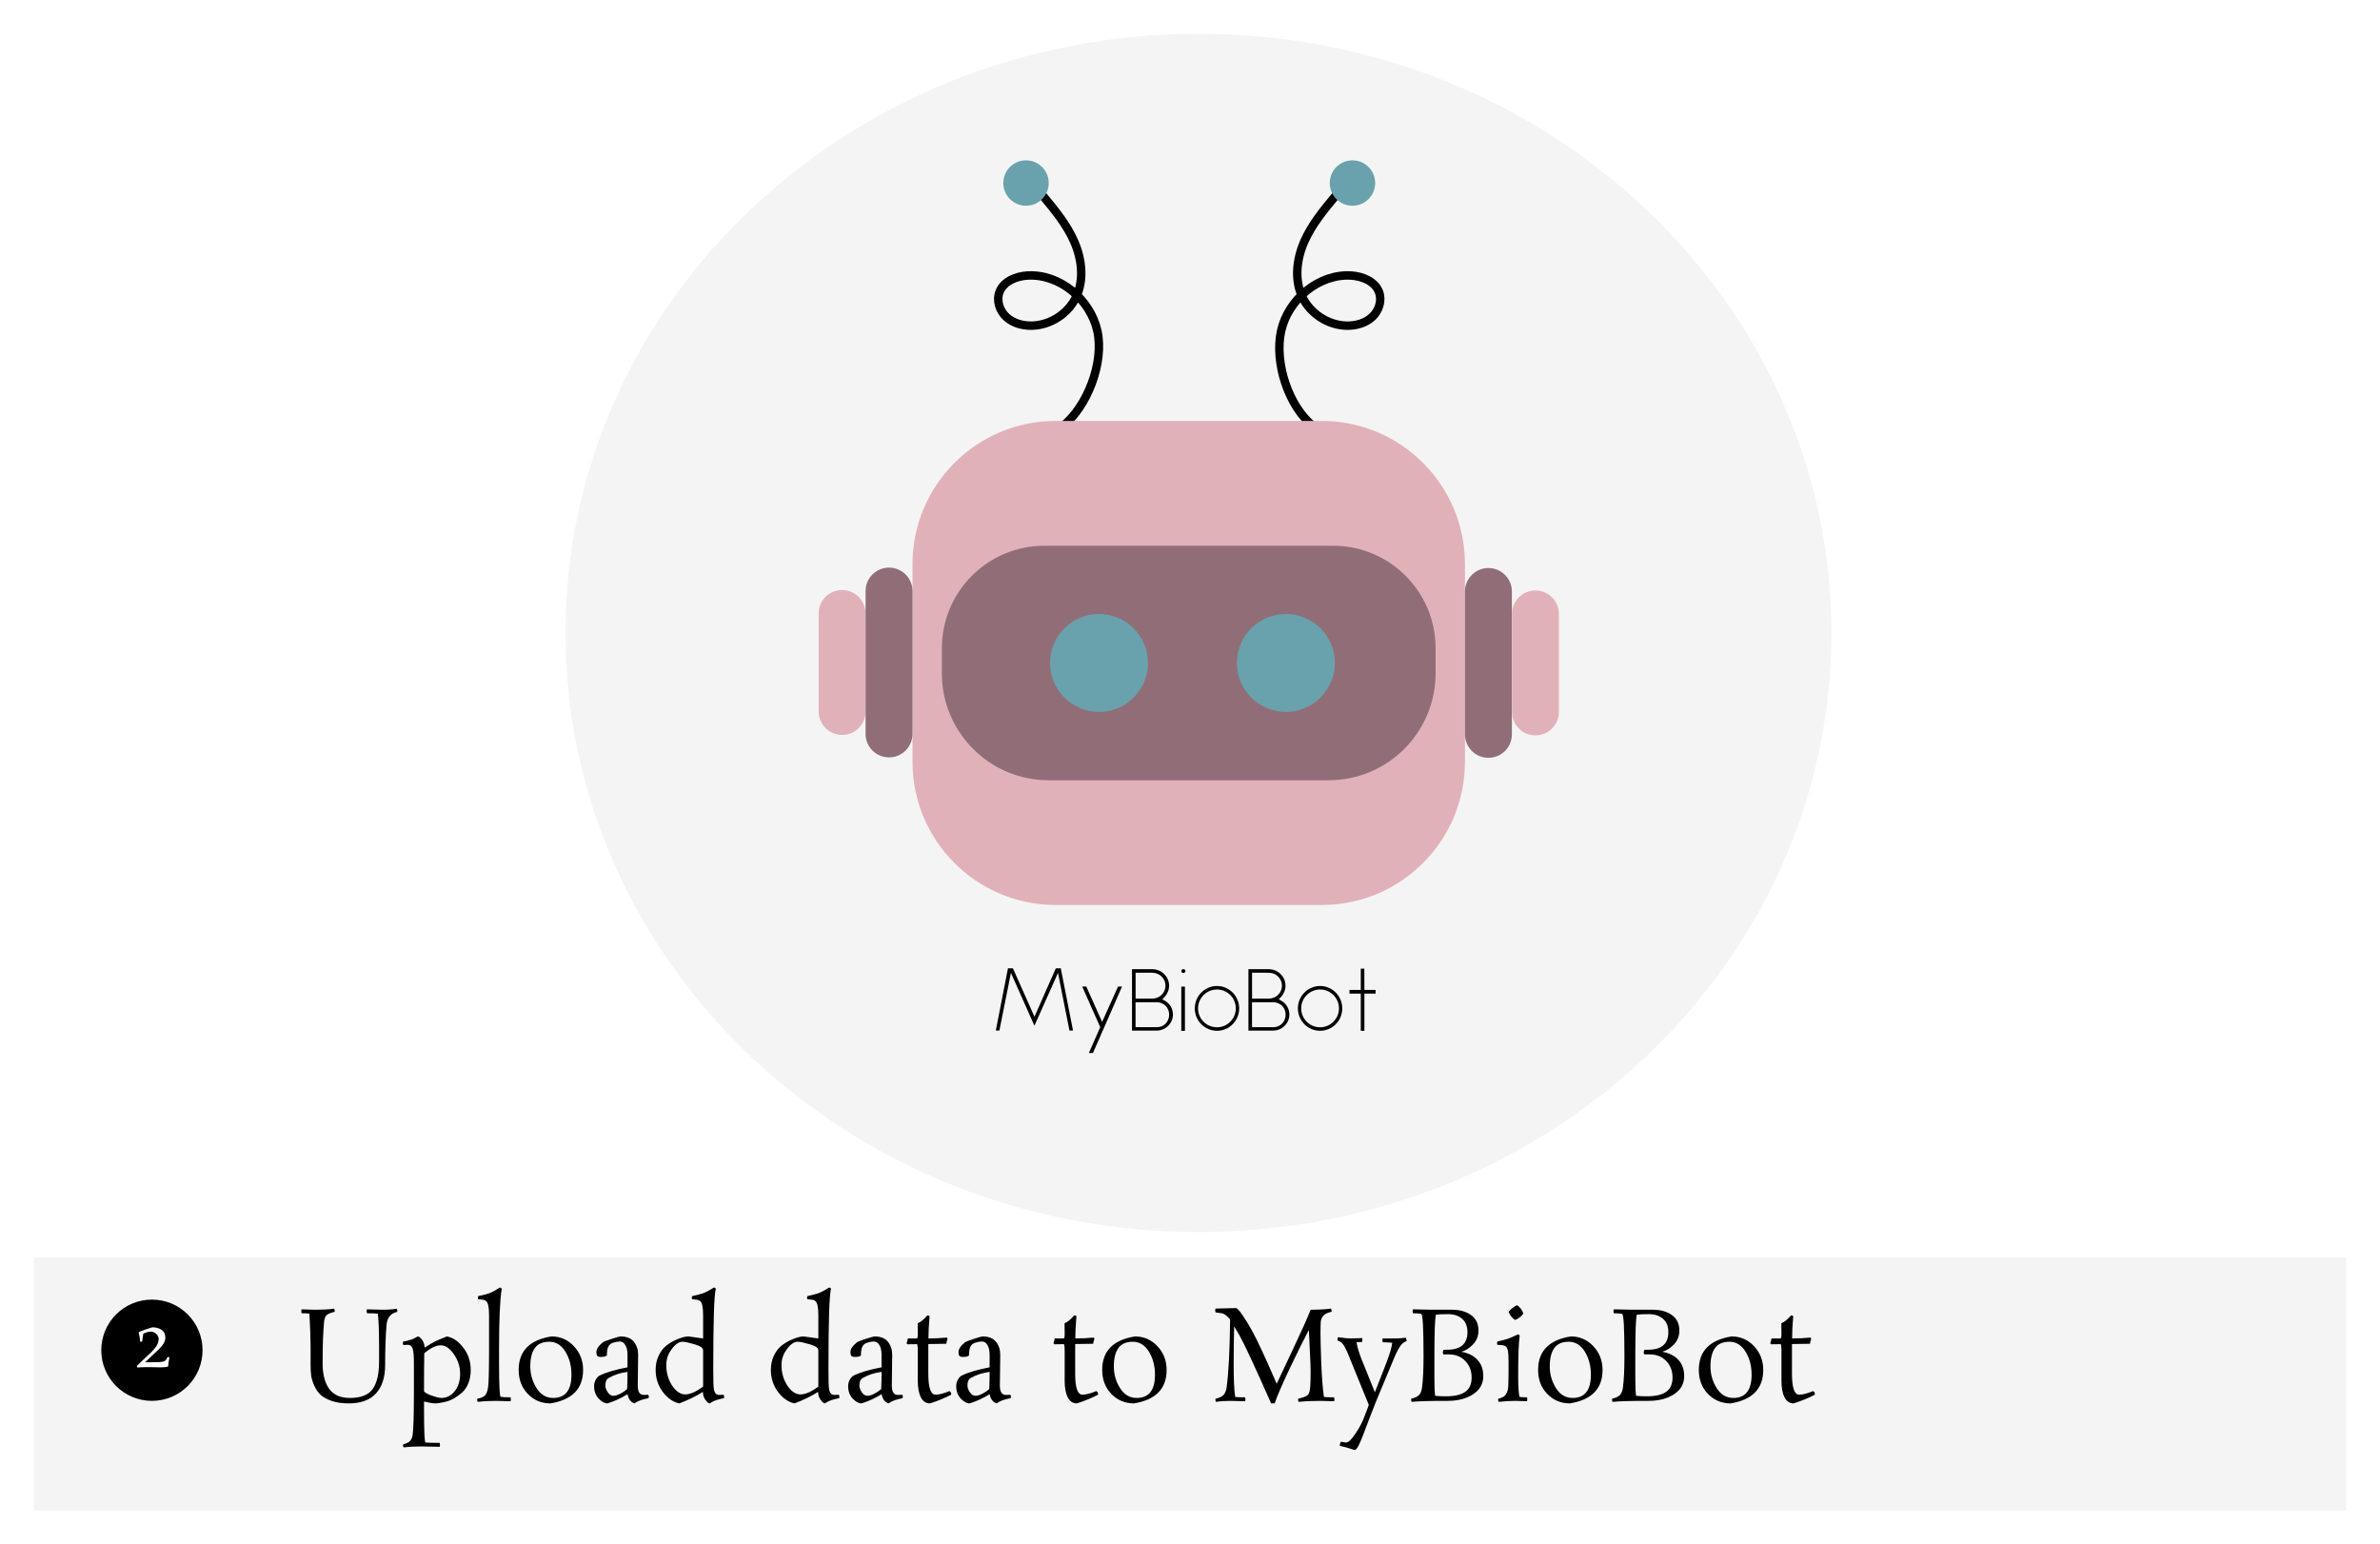 <svg width="282" height="183" viewBox="0 0 282 183" fill="none" xmlns="http://www.w3.org/2000/svg">
<g filter="url(#filter0_d)">
<path d="M278 145H4V175H278V145Z" fill="#F4F4F4"/>
</g>
<path d="M18 166C21.314 166 24 163.314 24 160C24 156.686 21.314 154 18 154C14.686 154 12 156.686 12 160C12 163.314 14.686 166 18 166Z" fill="black"/>
<path d="M35.735 155.155L37.175 155.2C38.235 155.2 39.035 155.16 39.575 155.08C39.635 155.16 39.665 155.245 39.665 155.335L39.635 155.455C39.105 155.575 38.77 155.73 38.63 155.92C38.52 156.06 38.445 156.28 38.405 156.58C38.285 157.75 38.225 159.41 38.225 161.56C38.225 162.85 38.485 163.855 39.005 164.575C39.525 165.295 40.335 165.655 41.435 165.655C42.745 165.655 43.65 165.305 44.15 164.605C44.66 163.895 44.915 162.815 44.915 161.365V159.505C44.915 157.685 44.865 156.405 44.765 155.665C44.535 155.635 44.105 155.62 43.475 155.62C43.455 155.54 43.445 155.455 43.445 155.365C43.445 155.265 43.455 155.195 43.475 155.155L45.245 155.2C46.005 155.2 46.59 155.16 47 155.08C47.05 155.14 47.075 155.225 47.075 155.335L47.06 155.455C46.29 155.625 45.87 156.145 45.8 157.015C45.69 158.305 45.635 159.88 45.635 161.74C45.635 163.21 45.27 164.34 44.54 165.13C43.82 165.91 42.745 166.3 41.315 166.3C40.555 166.3 39.89 166.205 39.32 166.015C38.76 165.825 38.32 165.585 38 165.295C37.69 165.005 37.44 164.65 37.25 164.23C37.06 163.81 36.935 163.415 36.875 163.045C36.825 162.665 36.8 162.255 36.8 161.815V159.52C36.8 158.71 36.755 157.425 36.665 155.665C36.475 155.635 36.165 155.62 35.735 155.62C35.715 155.55 35.705 155.47 35.705 155.38C35.705 155.29 35.715 155.215 35.735 155.155ZM48.322 159.355L47.797 159.385C47.757 159.315 47.736 159.225 47.736 159.115L47.752 158.98C48.452 158.86 48.971 158.69 49.312 158.47L49.492 158.365C49.642 158.365 49.812 158.495 50.002 158.755C50.191 159.005 50.297 159.315 50.316 159.685C50.886 159.325 51.301 159.08 51.562 158.95C51.831 158.82 52.297 158.625 52.956 158.365C53.687 158.505 54.337 158.955 54.907 159.715C55.486 160.465 55.776 161.34 55.776 162.34C55.776 162.91 55.687 163.425 55.507 163.885C55.327 164.335 55.087 164.7 54.786 164.98C54.486 165.25 54.176 165.48 53.856 165.67C53.536 165.86 53.206 166 52.867 166.09C52.286 166.23 51.852 166.3 51.562 166.3C51.282 166.3 50.842 166.225 50.242 166.075V166.915C50.242 169.585 50.301 170.925 50.422 170.935C50.721 170.965 51.282 170.98 52.102 170.98C52.121 171.05 52.132 171.13 52.132 171.22C52.132 171.31 52.121 171.385 52.102 171.445L49.941 171.4C49.081 171.4 48.382 171.44 47.842 171.52C47.782 171.46 47.752 171.375 47.752 171.265L47.782 171.145C48.191 171.045 48.467 170.905 48.606 170.725C48.757 170.545 48.852 170.315 48.892 170.035C48.992 169.335 49.041 167.695 49.041 165.115V161.455C49.041 160.655 48.992 160.105 48.892 159.805C48.801 159.505 48.611 159.355 48.322 159.355ZM50.242 164.815C50.242 164.965 50.526 165.145 51.096 165.355C51.666 165.555 52.066 165.655 52.297 165.655C52.937 165.655 53.467 165.385 53.886 164.845C54.306 164.305 54.517 163.62 54.517 162.79C54.517 161.95 54.272 161.18 53.782 160.48C53.291 159.77 52.772 159.415 52.221 159.415C51.672 159.415 51.022 159.73 50.272 160.36C50.252 161.19 50.242 162.675 50.242 164.815ZM60.497 166.045L58.847 166C57.987 166 57.242 166.04 56.612 166.12C56.562 166.06 56.537 165.975 56.537 165.865L56.552 165.745C57.022 165.655 57.332 165.52 57.482 165.34C57.642 165.16 57.757 164.855 57.827 164.425C57.907 163.995 57.947 162.425 57.947 159.715V155.875C57.947 154.965 57.842 154.41 57.632 154.21C57.522 154.1 57.382 154.035 57.212 154.015L56.672 153.955C56.642 153.905 56.627 153.845 56.627 153.775C56.627 153.695 56.642 153.63 56.672 153.58C57.382 153.45 57.932 153.29 58.322 153.1C58.582 152.97 58.877 152.795 59.207 152.575C59.307 152.575 59.387 152.625 59.447 152.725C59.237 154.035 59.132 156.38 59.132 159.76V161.515C59.132 164.145 59.197 165.48 59.327 165.52C59.507 165.56 59.897 165.58 60.497 165.58C60.517 165.65 60.527 165.73 60.527 165.82C60.527 165.91 60.517 165.985 60.497 166.045ZM69.09 162.34C69.09 164.56 67.799 165.88 65.219 166.3C64.159 166.3 63.264 165.925 62.535 165.175C61.815 164.415 61.455 163.47 61.455 162.34C61.455 160.1 62.749 158.775 65.34 158.365C66.389 158.365 67.275 158.75 67.995 159.52C68.725 160.29 69.09 161.23 69.09 162.34ZM65.549 165.655C66.99 165.655 67.71 164.735 67.71 162.895C67.71 161.855 67.469 160.945 66.99 160.165C66.51 159.385 65.874 158.995 65.085 158.995C64.294 158.995 63.719 159.25 63.359 159.76C63.01 160.26 62.834 160.98 62.834 161.92C62.834 162.85 63.08 163.705 63.569 164.485C64.059 165.265 64.719 165.655 65.549 165.655ZM75.612 160.54L75.567 164.2C75.567 164.93 75.802 165.295 76.272 165.295L76.812 165.28C76.853 165.33 76.873 165.41 76.873 165.52L76.843 165.685C76.073 165.825 75.522 166.03 75.192 166.3C74.972 166.24 74.782 166.105 74.623 165.895C74.472 165.675 74.388 165.445 74.368 165.205C73.567 165.695 72.772 166.06 71.983 166.3C71.642 166.3 71.293 166.11 70.933 165.73C70.573 165.34 70.392 164.855 70.392 164.275C70.392 163.985 70.457 163.725 70.588 163.495C70.718 163.255 70.873 163.09 71.052 163C71.793 162.63 72.892 162.305 74.353 162.025V160.6C74.353 160.05 74.263 159.64 74.082 159.37C73.912 159.1 73.703 158.965 73.453 158.965C73.213 158.965 72.953 159.01 72.672 159.1C72.392 159.18 72.192 159.34 72.073 159.58C71.963 159.82 71.907 160.16 71.907 160.6C71.907 160.64 71.838 160.685 71.698 160.735C71.567 160.775 71.397 160.795 71.188 160.795C70.987 160.795 70.847 160.75 70.767 160.66C70.698 160.56 70.662 160.415 70.662 160.225C70.662 159.865 70.922 159.475 71.442 159.055C71.562 158.975 71.912 158.84 72.493 158.65C73.082 158.46 73.422 158.365 73.513 158.365C74.233 158.365 74.763 158.575 75.103 158.995C75.442 159.415 75.612 159.93 75.612 160.54ZM71.728 164.2C71.728 164.44 71.823 164.7 72.013 164.98C72.203 165.26 72.418 165.4 72.657 165.4C72.907 165.4 73.192 165.315 73.513 165.145C73.832 164.975 74.097 164.795 74.308 164.605C74.338 164.015 74.353 163.335 74.353 162.565C73.513 162.675 72.772 162.915 72.132 163.285C71.862 163.415 71.728 163.72 71.728 164.2ZM84.51 162.265C84.51 163.595 84.535 164.38 84.585 164.62C84.665 165.07 84.87 165.295 85.2 165.295C85.32 165.295 85.5 165.29 85.74 165.28C85.78 165.35 85.8 165.435 85.8 165.535L85.785 165.685C85.105 165.805 84.605 165.97 84.285 166.18L84.105 166.3C83.955 166.3 83.78 166.16 83.58 165.88C83.38 165.6 83.28 165.285 83.28 164.935C82.5 165.435 81.57 165.89 80.49 166.3C79.76 166.15 79.11 165.7 78.54 164.95C77.97 164.19 77.685 163.315 77.685 162.325C77.685 161.685 77.81 161.115 78.06 160.615C78.31 160.105 78.605 159.72 78.945 159.46C79.285 159.19 79.655 158.965 80.055 158.785C80.675 158.505 81.18 158.365 81.57 158.365C81.61 158.365 82.19 158.445 83.31 158.605V155.875C83.31 154.965 83.205 154.41 82.995 154.21C82.885 154.1 82.74 154.035 82.56 154.015L82.02 153.955C81.98 153.875 81.96 153.815 81.96 153.775L82.02 153.58C82.45 153.5 82.865 153.395 83.265 153.265C83.665 153.115 84.1 152.885 84.57 152.575C84.69 152.575 84.77 152.625 84.81 152.725C84.61 153.485 84.51 156.665 84.51 162.265ZM78.945 161.755C78.945 162.665 79.175 163.475 79.635 164.185C80.105 164.885 80.625 165.235 81.195 165.235C81.775 165.235 82.48 164.925 83.31 164.305V160C83.31 159.72 82.97 159.485 82.29 159.295C81.61 159.095 81.135 158.995 80.865 158.995C80.445 158.995 80.02 159.285 79.59 159.865C79.16 160.435 78.945 161.065 78.945 161.755ZM98.162 162.265C98.162 163.595 98.187 164.38 98.237 164.62C98.317 165.07 98.522 165.295 98.852 165.295C98.972 165.295 99.152 165.29 99.392 165.28C99.432 165.35 99.452 165.435 99.452 165.535L99.437 165.685C98.757 165.805 98.257 165.97 97.937 166.18L97.757 166.3C97.607 166.3 97.432 166.16 97.232 165.88C97.032 165.6 96.932 165.285 96.932 164.935C96.152 165.435 95.222 165.89 94.142 166.3C93.412 166.15 92.762 165.7 92.192 164.95C91.622 164.19 91.337 163.315 91.337 162.325C91.337 161.685 91.462 161.115 91.712 160.615C91.962 160.105 92.257 159.72 92.597 159.46C92.937 159.19 93.307 158.965 93.707 158.785C94.327 158.505 94.832 158.365 95.222 158.365C95.262 158.365 95.842 158.445 96.962 158.605V155.875C96.962 154.965 96.857 154.41 96.647 154.21C96.537 154.1 96.392 154.035 96.212 154.015L95.672 153.955C95.632 153.875 95.612 153.815 95.612 153.775L95.672 153.58C96.102 153.5 96.517 153.395 96.917 153.265C97.317 153.115 97.752 152.885 98.222 152.575C98.342 152.575 98.422 152.625 98.462 152.725C98.262 153.485 98.162 156.665 98.162 162.265ZM92.597 161.755C92.597 162.665 92.827 163.475 93.287 164.185C93.757 164.885 94.277 165.235 94.847 165.235C95.427 165.235 96.132 164.925 96.962 164.305V160C96.962 159.72 96.622 159.485 95.942 159.295C95.262 159.095 94.787 158.995 94.517 158.995C94.097 158.995 93.672 159.285 93.242 159.865C92.812 160.435 92.597 161.065 92.597 161.755ZM105.715 160.54L105.67 164.2C105.67 164.93 105.905 165.295 106.375 165.295L106.915 165.28C106.955 165.33 106.975 165.41 106.975 165.52L106.945 165.685C106.175 165.825 105.625 166.03 105.295 166.3C105.075 166.24 104.885 166.105 104.725 165.895C104.575 165.675 104.49 165.445 104.47 165.205C103.67 165.695 102.875 166.06 102.085 166.3C101.745 166.3 101.395 166.11 101.035 165.73C100.675 165.34 100.495 164.855 100.495 164.275C100.495 163.985 100.56 163.725 100.69 163.495C100.82 163.255 100.975 163.09 101.155 163C101.895 162.63 102.995 162.305 104.455 162.025V160.6C104.455 160.05 104.365 159.64 104.185 159.37C104.015 159.1 103.805 158.965 103.555 158.965C103.315 158.965 103.055 159.01 102.775 159.1C102.495 159.18 102.295 159.34 102.175 159.58C102.065 159.82 102.01 160.16 102.01 160.6C102.01 160.64 101.94 160.685 101.8 160.735C101.67 160.775 101.5 160.795 101.29 160.795C101.09 160.795 100.95 160.75 100.87 160.66C100.8 160.56 100.765 160.415 100.765 160.225C100.765 159.865 101.025 159.475 101.545 159.055C101.665 158.975 102.015 158.84 102.595 158.65C103.185 158.46 103.525 158.365 103.615 158.365C104.335 158.365 104.865 158.575 105.205 158.995C105.545 159.415 105.715 159.93 105.715 160.54ZM101.83 164.2C101.83 164.44 101.925 164.7 102.115 164.98C102.305 165.26 102.52 165.4 102.76 165.4C103.01 165.4 103.295 165.315 103.615 165.145C103.935 164.975 104.2 164.795 104.41 164.605C104.44 164.015 104.455 163.335 104.455 162.565C103.615 162.675 102.875 162.915 102.235 163.285C101.965 163.415 101.83 163.72 101.83 164.2ZM109.993 162.775C109.993 164.435 110.278 165.265 110.848 165.265C111.268 165.265 111.813 165.125 112.483 164.845C112.633 164.895 112.708 165.035 112.708 165.265C111.978 165.655 111.138 166 110.188 166.3C109.718 166.3 109.358 166.06 109.108 165.58C108.868 165.1 108.748 164.455 108.748 163.645V160.165C108.748 159.575 108.713 159.28 108.643 159.28L107.533 159.295C107.463 159.275 107.428 159.225 107.428 159.145C107.478 159.045 107.523 158.865 107.563 158.605H108.628C108.708 158.605 108.748 158.43 108.748 158.08L108.733 156.805C109.103 156.655 109.483 156.345 109.873 155.875C109.993 155.875 110.083 155.905 110.143 155.965C110.053 157.015 110.008 157.895 110.008 158.605C110.738 158.605 111.458 158.57 112.168 158.5C112.238 158.54 112.273 158.6 112.273 158.68C112.213 158.78 112.163 158.965 112.123 159.235L109.993 159.265V162.775ZM118.518 160.54L118.473 164.2C118.473 164.93 118.708 165.295 119.178 165.295L119.718 165.28C119.758 165.33 119.778 165.41 119.778 165.52L119.748 165.685C118.978 165.825 118.428 166.03 118.098 166.3C117.878 166.24 117.688 166.105 117.528 165.895C117.378 165.675 117.293 165.445 117.273 165.205C116.473 165.695 115.678 166.06 114.888 166.3C114.548 166.3 114.198 166.11 113.838 165.73C113.478 165.34 113.298 164.855 113.298 164.275C113.298 163.985 113.363 163.725 113.493 163.495C113.623 163.255 113.778 163.09 113.958 163C114.698 162.63 115.798 162.305 117.258 162.025V160.6C117.258 160.05 117.168 159.64 116.988 159.37C116.818 159.1 116.608 158.965 116.358 158.965C116.118 158.965 115.858 159.01 115.578 159.1C115.298 159.18 115.098 159.34 114.978 159.58C114.868 159.82 114.813 160.16 114.813 160.6C114.813 160.64 114.743 160.685 114.603 160.735C114.473 160.775 114.303 160.795 114.093 160.795C113.893 160.795 113.753 160.75 113.673 160.66C113.603 160.56 113.568 160.415 113.568 160.225C113.568 159.865 113.828 159.475 114.348 159.055C114.468 158.975 114.818 158.84 115.398 158.65C115.988 158.46 116.328 158.365 116.418 158.365C117.138 158.365 117.668 158.575 118.008 158.995C118.348 159.415 118.518 159.93 118.518 160.54ZM114.633 164.2C114.633 164.44 114.728 164.7 114.918 164.98C115.108 165.26 115.323 165.4 115.563 165.4C115.813 165.4 116.098 165.315 116.418 165.145C116.738 164.975 117.003 164.795 117.213 164.605C117.243 164.015 117.258 163.335 117.258 162.565C116.418 162.675 115.678 162.915 115.038 163.285C114.768 163.415 114.633 163.72 114.633 164.2ZM127.395 162.775C127.395 164.435 127.68 165.265 128.25 165.265C128.67 165.265 129.215 165.125 129.885 164.845C130.035 164.895 130.11 165.035 130.11 165.265C129.38 165.655 128.54 166 127.59 166.3C127.12 166.3 126.76 166.06 126.51 165.58C126.27 165.1 126.15 164.455 126.15 163.645V160.165C126.15 159.575 126.115 159.28 126.045 159.28L124.935 159.295C124.865 159.275 124.83 159.225 124.83 159.145C124.88 159.045 124.925 158.865 124.965 158.605H126.03C126.11 158.605 126.15 158.43 126.15 158.08L126.135 156.805C126.505 156.655 126.885 156.345 127.275 155.875C127.395 155.875 127.485 155.905 127.545 155.965C127.455 157.015 127.41 157.895 127.41 158.605C128.14 158.605 128.86 158.57 129.57 158.5C129.64 158.54 129.675 158.6 129.675 158.68C129.615 158.78 129.565 158.965 129.525 159.235L127.395 159.265V162.775ZM138.23 162.34C138.23 164.56 136.94 165.88 134.36 166.3C133.3 166.3 132.405 165.925 131.675 165.175C130.955 164.415 130.595 163.47 130.595 162.34C130.595 160.1 131.89 158.775 134.48 158.365C135.53 158.365 136.415 158.75 137.135 159.52C137.865 160.29 138.23 161.23 138.23 162.34ZM134.69 165.655C136.13 165.655 136.85 164.735 136.85 162.895C136.85 161.855 136.61 160.945 136.13 160.165C135.65 159.385 135.015 158.995 134.225 158.995C133.435 158.995 132.86 159.25 132.5 159.76C132.15 160.26 131.975 160.98 131.975 161.92C131.975 162.85 132.22 163.705 132.71 164.485C133.2 165.265 133.86 165.655 134.69 165.655ZM158.068 166.045L156.508 166C155.428 166 154.553 166.04 153.883 166.12C153.833 166.06 153.808 165.975 153.808 165.865L153.823 165.745C154.423 165.605 154.803 165.455 154.963 165.295C155.123 165.135 155.218 164.795 155.248 164.275C155.278 163.755 155.293 163.215 155.293 162.655C155.293 162.085 155.263 161.22 155.203 160.06L155.083 157.6C154.623 158.45 153.903 159.895 152.923 161.935C151.953 163.975 151.323 165.43 151.033 166.3H150.613C148.663 161.89 147.413 159.205 146.863 158.245L146.233 157.165C146.193 158.405 146.173 159.92 146.173 161.71C146.173 163.49 146.233 164.765 146.353 165.535C146.573 165.565 146.963 165.58 147.523 165.58C147.553 165.66 147.568 165.75 147.568 165.85C147.568 165.94 147.553 166.005 147.523 166.045L145.828 166C145.138 166 144.558 166.04 144.088 166.12C144.038 166.06 144.013 165.975 144.013 165.865L144.028 165.745C144.518 165.635 144.843 165.475 145.003 165.265C145.173 165.055 145.283 164.78 145.333 164.44C145.573 162.73 145.713 160.035 145.753 156.355C145.483 156.015 145.188 155.775 144.868 155.635C144.828 155.625 144.548 155.585 144.028 155.515L143.983 155.305C143.983 155.205 143.998 155.125 144.028 155.065L146.428 155.005C146.578 155.005 146.833 155.27 147.193 155.8C147.563 156.33 147.928 156.92 148.288 157.57C148.648 158.21 149.063 159.045 149.533 160.075C150.013 161.105 150.413 161.995 150.733 162.745C151.053 163.495 151.233 163.905 151.273 163.975C151.403 163.685 152.018 162.38 153.118 160.06C154.218 157.73 154.943 156.11 155.293 155.2C156.303 155.2 157.108 155.155 157.708 155.065C157.758 155.155 157.783 155.28 157.783 155.44C157.283 155.55 156.948 155.715 156.778 155.935C156.608 156.155 156.513 156.39 156.493 156.64C156.473 156.89 156.463 157.36 156.463 158.05C156.463 158.74 156.493 159.91 156.553 161.56C156.623 163.21 156.728 164.535 156.868 165.535C157.058 165.565 157.458 165.58 158.068 165.58C158.098 165.65 158.113 165.73 158.113 165.82C158.113 165.91 158.098 165.985 158.068 166.045ZM160.102 158.605L161.392 158.56C161.412 158.61 161.422 158.685 161.422 158.785L161.392 159.025C161.082 159.025 160.862 159.035 160.732 159.055C160.822 159.665 161.062 160.44 161.452 161.38L162.907 164.98L164.212 161.635C164.652 160.505 164.902 159.665 164.962 159.115C164.602 159.075 164.232 159.055 163.852 159.055C163.812 158.995 163.792 158.925 163.792 158.845C163.792 158.765 163.802 158.685 163.822 158.605H165.292C165.752 158.605 166.172 158.575 166.552 158.515C166.632 158.645 166.672 158.775 166.672 158.905C166.422 159.015 166.242 159.125 166.132 159.235C165.862 159.525 165.567 160.04 165.247 160.78L163.072 166C162.942 166.31 162.732 166.845 162.442 167.605C162.152 168.375 161.947 168.91 161.827 169.21C161.717 169.51 161.612 169.79 161.512 170.05C161.412 170.32 161.297 170.6 161.167 170.89C160.897 171.51 160.682 171.82 160.522 171.82C160.472 171.82 160.367 171.79 160.207 171.73C159.777 171.58 159.292 171.445 158.752 171.325C158.752 171.125 158.797 170.965 158.887 170.845C159.247 170.905 159.442 170.935 159.472 170.935C159.762 170.935 160.132 170.595 160.582 169.915C161.042 169.245 161.397 168.58 161.647 167.92L162.187 166.48L159.742 160.48C159.492 159.85 159.262 159.425 159.052 159.205C158.922 159.045 158.727 158.925 158.467 158.845C158.467 158.665 158.492 158.535 158.542 158.455C159.202 158.555 159.722 158.605 160.102 158.605ZM167.41 155.155L169.69 155.2H172C172.95 155.2 173.715 155.41 174.295 155.83C174.885 156.25 175.18 156.865 175.18 157.675C175.18 158.325 174.96 158.875 174.52 159.325C174.08 159.775 173.625 160.06 173.155 160.18C173.975 160.33 174.61 160.65 175.06 161.14C175.52 161.63 175.75 162.27 175.75 163.06C175.75 163.98 175.345 164.7 174.535 165.22C173.735 165.74 172.735 166 171.535 166C169.345 166 167.925 166.04 167.275 166.12C167.225 166.06 167.2 165.975 167.2 165.865L167.215 165.745C167.735 165.625 168.075 165.44 168.235 165.19C168.365 164.99 168.45 164.74 168.49 164.44C168.61 163.53 168.67 162.29 168.67 160.72C168.67 157.43 168.58 155.755 168.4 155.695C168.21 155.645 167.88 155.62 167.41 155.62C167.39 155.55 167.38 155.47 167.38 155.38C167.38 155.29 167.39 155.215 167.41 155.155ZM169.96 160.42V163.42C169.96 164.36 169.99 165.02 170.05 165.4C170.41 165.44 170.83 165.46 171.31 165.46C172.34 165.46 173.105 165.285 173.605 164.935C174.115 164.585 174.37 164.02 174.37 163.24C174.37 162.45 174.12 161.795 173.62 161.275C173.12 160.755 172.47 160.495 171.67 160.495H171.04C170.98 160.425 170.95 160.34 170.95 160.24L171.04 159.94H171.475C173.075 159.94 173.875 159.245 173.875 157.855C173.875 157.165 173.665 156.64 173.245 156.28C172.825 155.91 172.27 155.725 171.58 155.725C170.9 155.725 170.42 155.745 170.14 155.785C170.02 156.265 169.96 157.81 169.96 160.42ZM180.92 166.045L179.57 166C178.87 166 178.21 166.04 177.59 166.12C177.53 166.04 177.5 165.955 177.5 165.865L177.53 165.745C177.96 165.645 178.25 165.49 178.4 165.28C178.51 165.12 178.595 164.93 178.655 164.71C178.715 164.48 178.745 163.83 178.745 162.76V161.32C178.745 160.7 178.715 160.27 178.655 160.03C178.605 159.79 178.525 159.63 178.415 159.55C178.305 159.47 178.16 159.42 177.98 159.4L177.425 159.355C177.395 159.315 177.38 159.25 177.38 159.16L177.425 158.965C177.945 158.855 178.365 158.745 178.685 158.635C179.015 158.515 179.4 158.345 179.84 158.125C179.95 158.125 180.025 158.185 180.065 158.305C179.945 158.985 179.885 160.605 179.885 163.165C179.885 163.625 179.9 164.135 179.93 164.695C179.97 165.245 180.02 165.525 180.08 165.535C180.23 165.565 180.51 165.58 180.92 165.58C180.95 165.65 180.965 165.73 180.965 165.82C180.965 165.91 180.95 165.985 180.92 166.045ZM179.51 156.415C179.15 156.165 178.895 155.835 178.745 155.425C178.865 155.285 179.025 155.14 179.225 154.99C179.435 154.83 179.615 154.72 179.765 154.66C180.145 154.94 180.39 155.275 180.5 155.665C180.22 156.025 179.89 156.275 179.51 156.415ZM189.881 162.34C189.881 164.56 188.591 165.88 186.011 166.3C184.951 166.3 184.056 165.925 183.326 165.175C182.606 164.415 182.246 163.47 182.246 162.34C182.246 160.1 183.541 158.775 186.131 158.365C187.181 158.365 188.066 158.75 188.786 159.52C189.516 160.29 189.881 161.23 189.881 162.34ZM186.341 165.655C187.781 165.655 188.501 164.735 188.501 162.895C188.501 161.855 188.261 160.945 187.781 160.165C187.301 159.385 186.666 158.995 185.876 158.995C185.086 158.995 184.511 159.25 184.151 159.76C183.801 160.26 183.626 160.98 183.626 161.92C183.626 162.85 183.871 163.705 184.361 164.485C184.851 165.265 185.511 165.655 186.341 165.655ZM191.214 155.155L193.494 155.2H195.804C196.754 155.2 197.519 155.41 198.099 155.83C198.689 156.25 198.984 156.865 198.984 157.675C198.984 158.325 198.764 158.875 198.324 159.325C197.884 159.775 197.429 160.06 196.959 160.18C197.779 160.33 198.414 160.65 198.864 161.14C199.324 161.63 199.554 162.27 199.554 163.06C199.554 163.98 199.149 164.7 198.339 165.22C197.539 165.74 196.539 166 195.339 166C193.149 166 191.729 166.04 191.079 166.12C191.029 166.06 191.004 165.975 191.004 165.865L191.019 165.745C191.539 165.625 191.879 165.44 192.039 165.19C192.169 164.99 192.254 164.74 192.294 164.44C192.414 163.53 192.474 162.29 192.474 160.72C192.474 157.43 192.384 155.755 192.204 155.695C192.014 155.645 191.684 155.62 191.214 155.62C191.194 155.55 191.184 155.47 191.184 155.38C191.184 155.29 191.194 155.215 191.214 155.155ZM193.764 160.42V163.42C193.764 164.36 193.794 165.02 193.854 165.4C194.214 165.44 194.634 165.46 195.114 165.46C196.144 165.46 196.909 165.285 197.409 164.935C197.919 164.585 198.174 164.02 198.174 163.24C198.174 162.45 197.924 161.795 197.424 161.275C196.924 160.755 196.274 160.495 195.474 160.495H194.844C194.784 160.425 194.754 160.34 194.754 160.24L194.844 159.94H195.279C196.879 159.94 197.679 159.245 197.679 157.855C197.679 157.165 197.469 156.64 197.049 156.28C196.629 155.91 196.074 155.725 195.384 155.725C194.704 155.725 194.224 155.745 193.944 155.785C193.824 156.265 193.764 157.81 193.764 160.42ZM208.923 162.34C208.923 164.56 207.633 165.88 205.053 166.3C203.993 166.3 203.098 165.925 202.368 165.175C201.648 164.415 201.288 163.47 201.288 162.34C201.288 160.1 202.583 158.775 205.173 158.365C206.223 158.365 207.108 158.75 207.828 159.52C208.558 160.29 208.923 161.23 208.923 162.34ZM205.383 165.655C206.823 165.655 207.543 164.735 207.543 162.895C207.543 161.855 207.303 160.945 206.823 160.165C206.343 159.385 205.708 158.995 204.918 158.995C204.128 158.995 203.553 159.25 203.193 159.76C202.843 160.26 202.668 160.98 202.668 161.92C202.668 162.85 202.913 163.705 203.403 164.485C203.893 165.265 204.553 165.655 205.383 165.655ZM212.326 162.775C212.326 164.435 212.611 165.265 213.181 165.265C213.601 165.265 214.146 165.125 214.816 164.845C214.966 164.895 215.041 165.035 215.041 165.265C214.311 165.655 213.471 166 212.521 166.3C212.051 166.3 211.691 166.06 211.441 165.58C211.201 165.1 211.081 164.455 211.081 163.645V160.165C211.081 159.575 211.046 159.28 210.976 159.28L209.866 159.295C209.796 159.275 209.761 159.225 209.761 159.145C209.811 159.045 209.856 158.865 209.896 158.605H210.961C211.041 158.605 211.081 158.43 211.081 158.08L211.066 156.805C211.436 156.655 211.816 156.345 212.206 155.875C212.326 155.875 212.416 155.905 212.476 155.965C212.386 157.015 212.341 157.895 212.341 158.605C213.071 158.605 213.791 158.57 214.501 158.5C214.571 158.54 214.606 158.6 214.606 158.68C214.546 158.78 214.496 158.965 214.456 159.235L212.326 159.265V162.775Z" fill="black"/>
<g filter="url(#filter1_i)">
<path d="M142 142C183.421 142 217 110.212 217 71C217 31.788 183.421 0 142 0C100.579 0 67 31.788 67 71C67 110.212 100.579 142 142 142Z" fill="#F4F4F4"/>
</g>
<path d="M19.024 162.027L17.575 162C16.975 162 16.543 162.015 16.279 162.045C16.243 161.997 16.225 161.934 16.225 161.856L17.305 160.812C17.323 160.794 17.398 160.725 17.53 160.605C17.662 160.485 17.77 160.386 17.854 160.308C17.938 160.224 18.046 160.11 18.178 159.966C18.31 159.816 18.418 159.678 18.502 159.552C18.7 159.252 18.799 158.973 18.799 158.715C18.799 158.451 18.703 158.232 18.511 158.058C18.319 157.884 18.1 157.797 17.854 157.797C17.608 157.797 17.317 157.878 16.981 158.04C16.909 158.466 16.867 158.769 16.855 158.949C16.807 158.973 16.759 158.985 16.711 158.985C16.669 158.985 16.633 158.979 16.603 158.967C16.579 158.589 16.543 158.331 16.495 158.193C16.453 158.049 16.432 157.974 16.432 157.968C16.432 157.89 16.477 157.833 16.567 157.797C16.933 157.641 17.425 157.47 18.043 157.284C18.475 157.284 18.841 157.383 19.141 157.581C19.441 157.779 19.591 158.091 19.591 158.517C19.591 158.943 19.327 159.405 18.799 159.903L17.197 161.424H18.151C18.679 161.424 19.039 161.406 19.231 161.37C19.429 161.328 19.576 161.253 19.672 161.145C19.702 161.109 19.759 160.998 19.843 160.812C19.855 160.806 19.888 160.803 19.942 160.803C19.996 160.803 20.041 160.821 20.077 160.857C20.059 160.965 20.038 161.082 20.014 161.208C19.99 161.328 19.972 161.418 19.96 161.478C19.936 161.67 19.924 161.817 19.924 161.919C19.804 161.991 19.504 162.027 19.024 162.027Z" fill="white"/>
<g filter="url(#filter2_i)">
<path d="M123.53 19.15C124.96 20.87 126.41 22.62 127.3 24.67C128.19 26.72 128.47 29.15 127.52 31.17C126.58 33.17 124.45 34.55 122.25 34.59C121.16 34.61 120.03 34.3 119.23 33.56C118.43 32.82 118.04 31.61 118.43 30.59C118.92 29.33 120.39 28.73 121.74 28.65C125.56 28.43 129.18 31.46 130.02 35.2C130.86 38.93 128.84 44.24 125.82 46.58" stroke="black" stroke-miterlimit="10"/>
<path d="M158.29 19.15C156.86 20.87 155.41 22.62 154.52 24.67C153.63 26.72 153.35 29.15 154.3 31.17C155.24 33.17 157.37 34.55 159.57 34.59C160.66 34.61 161.79 34.3 162.59 33.56C163.39 32.82 163.78 31.61 163.39 30.59C162.9 29.33 161.43 28.73 160.08 28.65C156.26 28.43 152.64 31.46 151.8 35.2C150.96 38.93 152.67 44.24 155.7 46.58" stroke="black" stroke-miterlimit="10"/>
<path d="M156.61 103.24H125.09C115.72 103.24 108.12 95.64 108.12 86.27V62.85C108.12 53.48 115.72 45.88 125.09 45.88H156.61C165.98 45.88 173.58 53.48 173.58 62.85V86.26C173.58 95.64 165.98 103.24 156.61 103.24Z" fill="#E1B1BA"/>
<path d="M157.43 88.46H124.26C117.27 88.46 111.6 82.79 111.6 75.8V72.81C111.6 66.11 117.04 60.67 123.74 60.67H157.96C164.66 60.67 170.1 66.11 170.1 72.81V75.8C170.09 82.79 164.42 88.46 157.43 88.46Z" fill="#916E77"/>
<path d="M121.57 20.38C123.056 20.38 124.26 19.176 124.26 17.69C124.26 16.204 123.056 15 121.57 15C120.085 15 118.88 16.204 118.88 17.69C118.88 19.176 120.085 20.38 121.57 20.38Z" fill="#69A2AD"/>
<path d="M160.25 20.38C161.736 20.38 162.94 19.176 162.94 17.69C162.94 16.204 161.736 15 160.25 15C158.764 15 157.56 16.204 157.56 17.69C157.56 19.176 158.764 20.38 160.25 20.38Z" fill="#69A2AD"/>
<path d="M152.36 80.36C155.563 80.36 158.16 77.763 158.16 74.56C158.16 71.357 155.563 68.76 152.36 68.76C149.157 68.76 146.56 71.357 146.56 74.56C146.56 77.763 149.157 80.36 152.36 80.36Z" fill="#69A2AD"/>
<path d="M130.22 80.36C133.424 80.36 136.02 77.763 136.02 74.56C136.02 71.357 133.424 68.76 130.22 68.76C127.017 68.76 124.42 71.357 124.42 74.56C124.42 77.763 127.017 80.36 130.22 80.36Z" fill="#69A2AD"/>
<path d="M176.36 63.31C177.9 63.31 179.14 64.56 179.14 66.09V83.02C179.14 84.56 177.89 85.8 176.36 85.8C174.82 85.8 173.58 84.55 173.58 83.02V66.09C173.58 64.56 174.82 63.31 176.36 63.31Z" fill="#916E77"/>
<path d="M181.93 65.97C183.47 65.97 184.71 67.22 184.71 68.75V80.36C184.71 81.9 183.46 83.14 181.93 83.14C180.39 83.14 179.15 81.89 179.15 80.36V68.75C179.14 67.21 180.39 65.97 181.93 65.97Z" fill="#E1B1BA"/>
<path d="M99.78 65.92C101.32 65.92 102.56 67.17 102.56 68.7V80.31C102.56 81.85 101.31 83.09 99.78 83.09C98.24 83.09 97 81.84 97 80.31V68.7C96.99 67.16 98.24 65.92 99.78 65.92Z" fill="#E1B1BA"/>
<path d="M105.34 63.26C106.88 63.26 108.12 64.51 108.12 66.04V82.97C108.12 84.51 106.87 85.75 105.34 85.75C103.8 85.75 102.56 84.5 102.56 82.97V66.04C102.56 64.5 103.81 63.26 105.34 63.26Z" fill="#916E77"/>
<path d="M122.566 117.549L119.782 111.285L118.414 118.121H117.99L119.432 110.74L120.021 110.75L122.571 116.479L125.1 110.75L125.688 110.74L127.141 118.121H126.717L125.359 111.285L122.566 117.549Z" fill="black"/>
<path d="M130.931 117.518L129.5 120.78H129.017L130.364 117.716L128.228 112.906H128.71L130.587 117.097L132.474 112.906H132.946L130.931 117.518Z" fill="black"/>
<path d="M137.061 118.126H134.129V110.849H136.552C137.639 110.859 138.524 111.737 138.524 112.802C138.524 113.295 138.333 113.752 137.999 114.132L137.723 114.412L138.063 114.609C138.641 114.952 138.98 115.56 138.98 116.22C138.98 117.258 138.116 118.115 137.061 118.126ZM134.553 114.334H136.525C137.4 114.334 138.095 113.654 138.095 112.807C138.095 111.95 137.4 111.27 136.525 111.27H134.553V114.334ZM138.529 116.225C138.529 115.409 137.909 114.76 137.034 114.76H134.548V117.721H137.066C137.925 117.721 138.529 117.061 138.529 116.225Z" fill="black"/>
<path d="M139.97 111.072C139.97 110.937 140.087 110.834 140.214 110.834C140.352 110.834 140.458 110.937 140.458 111.072C140.458 111.197 140.352 111.301 140.214 111.301C140.087 111.301 139.97 111.197 139.97 111.072ZM140.4 112.911V118.157H139.97V112.911H140.4Z" fill="black"/>
<path d="M146.826 115.493C146.826 116.957 145.644 118.147 144.202 118.147C142.749 118.147 141.567 116.957 141.567 115.493C141.567 114.028 142.749 112.838 144.202 112.838C145.638 112.838 146.826 114.028 146.826 115.493ZM146.428 115.493C146.428 114.256 145.426 113.254 144.196 113.254C142.961 113.254 141.954 114.256 141.954 115.493C141.954 116.724 142.956 117.731 144.196 117.731C145.426 117.731 146.428 116.724 146.428 115.493Z" fill="black"/>
<path d="M150.855 118.126H147.923V110.849H150.346C151.433 110.859 152.318 111.737 152.318 112.802C152.318 113.295 152.128 113.752 151.794 114.132L151.518 114.412L151.857 114.609C152.435 114.952 152.774 115.56 152.774 116.22C152.78 117.258 151.915 118.115 150.855 118.126ZM148.353 114.334H150.325C151.2 114.334 151.894 113.654 151.894 112.807C151.894 111.95 151.2 111.27 150.325 111.27H148.353V114.334ZM152.329 116.225C152.329 115.409 151.709 114.76 150.834 114.76H148.347V117.721H150.871C151.725 117.721 152.329 117.061 152.329 116.225Z" fill="black"/>
<path d="M159.041 115.493C159.041 116.957 157.859 118.147 156.417 118.147C154.964 118.147 153.782 116.957 153.782 115.493C153.782 114.028 154.964 112.838 156.417 112.838C157.859 112.838 159.041 114.028 159.041 115.493ZM158.649 115.493C158.649 114.256 157.647 113.254 156.417 113.254C155.181 113.254 154.174 114.256 154.174 115.493C154.174 116.724 155.176 117.731 156.417 117.731C157.647 117.731 158.649 116.724 158.649 115.493Z" fill="black"/>
<path d="M162.99 113.737H161.665V118.147H161.235V113.737H159.899V113.306H161.235V110.787H161.654L161.665 113.306H162.99V113.737Z" fill="black"/>
</g>
<defs>
<filter id="filter0_d" x="0" y="145" width="282" height="38" filterUnits="userSpaceOnUse" color-interpolation-filters="sRGB">
<feFlood flood-opacity="0" result="BackgroundImageFix"/>
<feColorMatrix in="SourceAlpha" type="matrix" values="0 0 0 0 0 0 0 0 0 0 0 0 0 0 0 0 0 0 127 0" result="hardAlpha"/>
<feOffset dy="4"/>
<feGaussianBlur stdDeviation="2"/>
<feColorMatrix type="matrix" values="0 0 0 0 0 0 0 0 0 0 0 0 0 0 0 0 0 0 0.25 0"/>
<feBlend mode="normal" in2="BackgroundImageFix" result="effect1_dropShadow"/>
<feBlend mode="normal" in="SourceGraphic" in2="effect1_dropShadow" result="shape"/>
</filter>
<filter id="filter1_i" x="67" y="0" width="150" height="146" filterUnits="userSpaceOnUse" color-interpolation-filters="sRGB">
<feFlood flood-opacity="0" result="BackgroundImageFix"/>
<feBlend mode="normal" in="SourceGraphic" in2="BackgroundImageFix" result="shape"/>
<feColorMatrix in="SourceAlpha" type="matrix" values="0 0 0 0 0 0 0 0 0 0 0 0 0 0 0 0 0 0 127 0" result="hardAlpha"/>
<feOffset dy="4"/>
<feGaussianBlur stdDeviation="2"/>
<feComposite in2="hardAlpha" operator="arithmetic" k2="-1" k3="1"/>
<feColorMatrix type="matrix" values="0 0 0 0 0 0 0 0 0 0 0 0 0 0 0 0 0 0 0.25 0"/>
<feBlend mode="normal" in2="shape" result="effect1_innerShadow"/>
</filter>
<filter id="filter2_i" x="97" y="15" width="87.71" height="109.78" filterUnits="userSpaceOnUse" color-interpolation-filters="sRGB">
<feFlood flood-opacity="0" result="BackgroundImageFix"/>
<feBlend mode="normal" in="SourceGraphic" in2="BackgroundImageFix" result="shape"/>
<feColorMatrix in="SourceAlpha" type="matrix" values="0 0 0 0 0 0 0 0 0 0 0 0 0 0 0 0 0 0 127 0" result="hardAlpha"/>
<feOffset dy="4"/>
<feGaussianBlur stdDeviation="2"/>
<feComposite in2="hardAlpha" operator="arithmetic" k2="-1" k3="1"/>
<feColorMatrix type="matrix" values="0 0 0 0 0 0 0 0 0 0 0 0 0 0 0 0 0 0 0.25 0"/>
<feBlend mode="normal" in2="shape" result="effect1_innerShadow"/>
</filter>
</defs>
</svg>
